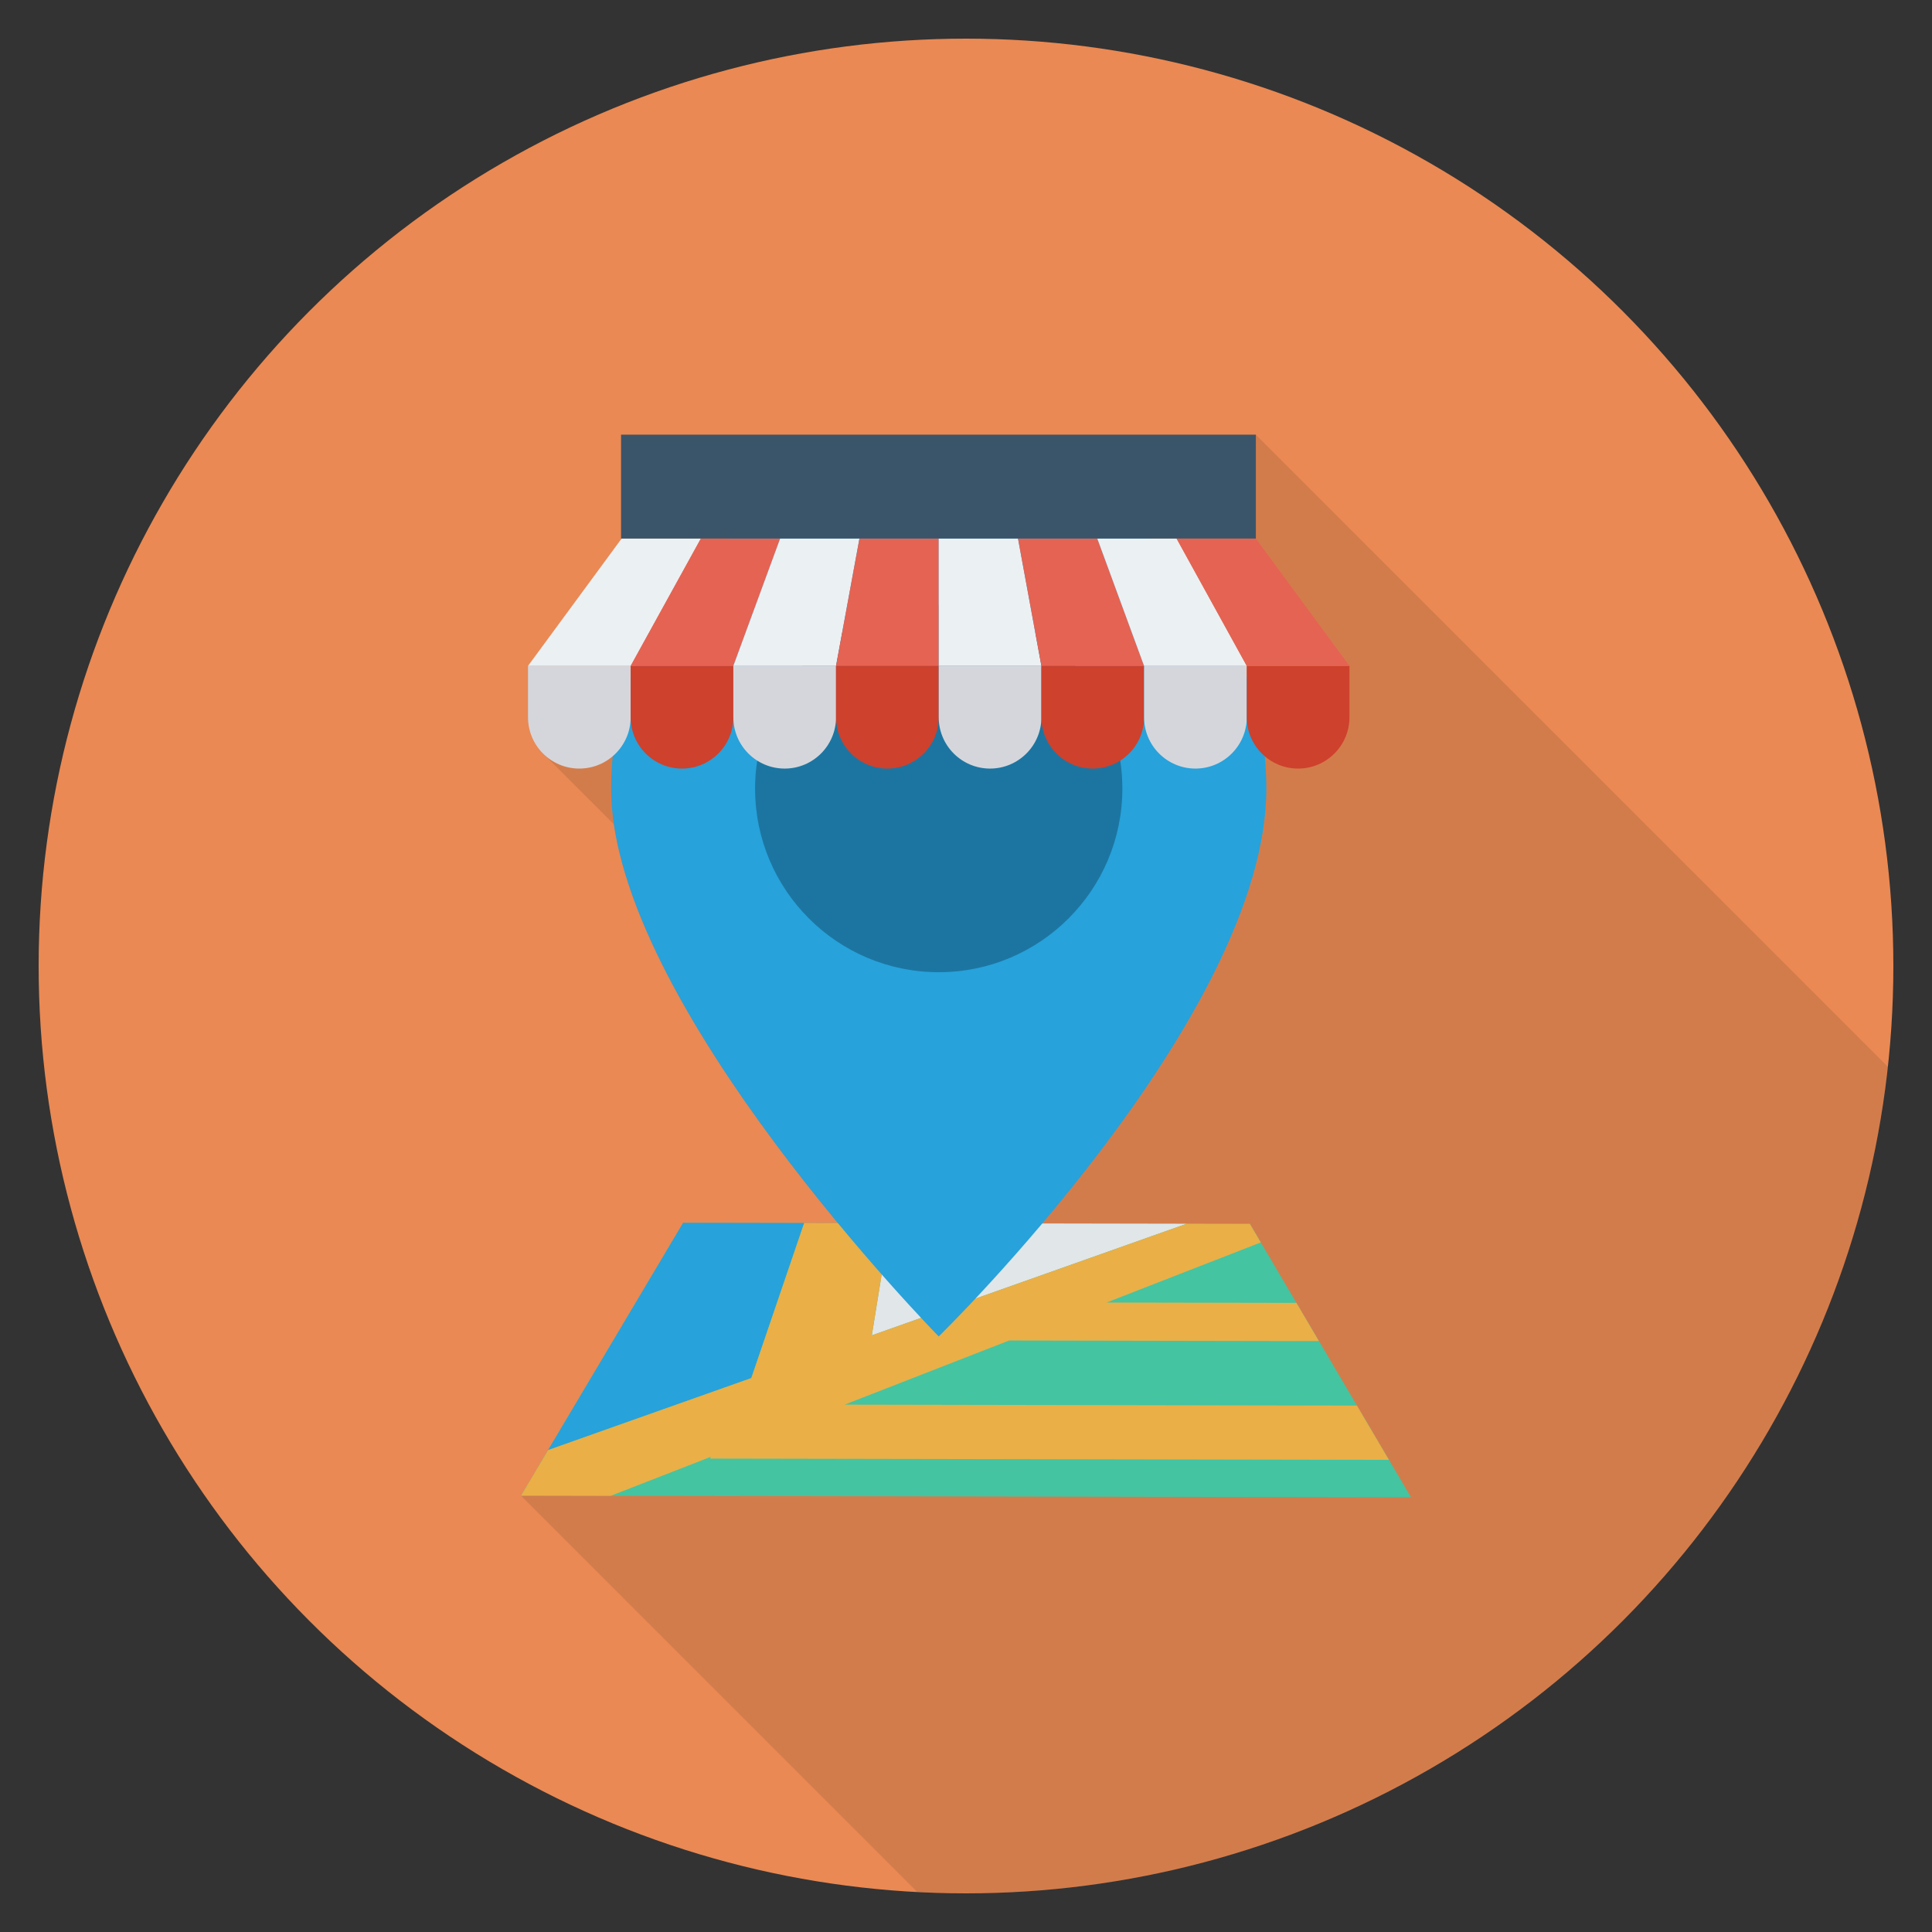 <?xml version="1.0" encoding="utf-8"?>
<!-- Generator: Adobe Illustrator 21.0.2, SVG Export Plug-In . SVG Version: 6.00 Build 0)  -->
<svg xmlns="http://www.w3.org/2000/svg" xmlns:xlink="http://www.w3.org/1999/xlink" version="1.1" id="Layer_1" x="0px" y="0px" viewBox="0 0 100 100" enable-background="new 0 0 100 100" xml:space="preserve" width="512" height="512">
<rect x="0" y="0" width="100" height="100" fill="#333333" stroke="none"/>
<g>
	<circle fill="#EA8953" cx="50" cy="50" r="48"/>
	<path opacity="0.1" d="M32.15,22.5v5.37h0.02l-4.84,6.6v2.65   c0,0.74,0.3,1.39,0.77,1.87L28.11,39l3.67,3.67   c0.99,6.75,7.04,15.14,11.59,20.64l-8.01-0.02l-6.99,11.77l-1.4,2.36   L47.484,97.934C48.317,97.977,49.156,98,50,98c24.747,0,45.114-18.73,47.713-42.787   L65,22.5H32.15z"/>
	<g>
		<g>
			<polygon fill="#44C4A1" points="73.033,77.5 26.967,77.415 35.36,63.293 64.692,63.347    "/>
			<polygon fill="#E1E6E9" points="61.421,63.341 46.064,63.313 45.125,69.117    "/>
			<polygon fill="#27A2DB" points="41.623,63.304 35.36,63.293 28.37,75.055 38.887,71.328         "/>
			<polygon fill="#EAAF47" points="36.757,75.496 71.89,75.561 70.235,72.753 43.717,72.704      52.234,69.384 68.267,69.414 67.102,67.436 57.278,67.418 65.258,64.307      64.692,63.347 61.421,63.341 45.125,69.117 46.064,63.313 41.623,63.304      38.887,71.328 28.37,75.055 26.967,77.415 31.61,77.424 36.79,75.405    "/>
		</g>
		<g>
			<path fill="#27A2DB" d="M65.546,40.816c0,11.828-16.958,28.358-16.958,28.358     S31.631,51.931,31.631,40.816c0-9.365,7.592-16.958,16.958-16.958     S65.546,31.451,65.546,40.816z"/>
			<circle fill="#1C75A1" cx="48.588" cy="40.816" r="9.505"/>
		</g>
		<g>
			<g>
				<path fill="#D5D6DB" d="M27.328,34.467v2.657c0,1.468,1.19,2.657,2.657,2.657      c1.468,0,2.658-1.19,2.658-2.657v-2.657H27.328z"/>
				<path fill="#CE412D" d="M32.643,34.467v2.657c0,1.468,1.19,2.657,2.657,2.657      c1.468,0,2.658-1.19,2.658-2.657v-2.657H32.643z"/>
				<path fill="#D5D6DB" d="M37.958,34.467v2.657c0,1.468,1.19,2.657,2.657,2.657      c1.468,0,2.658-1.19,2.658-2.657v-2.657H37.958z"/>
				<path fill="#CE412D" d="M43.273,34.467v2.657c0,1.468,1.19,2.657,2.657,2.657      c1.468,0,2.658-1.19,2.658-2.657v-2.657H43.273z"/>
				<path fill="#D5D6DB" d="M48.588,34.467v2.657c0,1.468,1.19,2.657,2.657,2.657      c1.468,0,2.658-1.19,2.658-2.657v-2.657H48.588z"/>
				<path fill="#CE412D" d="M53.903,34.467v2.657c0,1.468,1.19,2.657,2.657,2.657      c1.468,0,2.658-1.19,2.658-2.657v-2.657H53.903z"/>
				<path fill="#D5D6DB" d="M59.218,34.467v2.657c0,1.468,1.19,2.657,2.657,2.657      c1.468,0,2.658-1.19,2.658-2.657v-2.657H59.218z"/>
				<path fill="#CE412D" d="M64.533,34.467v2.657c0,1.468,1.19,2.657,2.657,2.657      c1.468,0,2.658-1.19,2.658-2.657v-2.657H64.533z"/>
				<polygon fill="#EBF0F3" points="36.277,27.875 32.173,27.875 27.328,34.467 32.643,34.467           "/>
				<polygon fill="#E56353" points="40.381,27.875 36.277,27.875 32.643,34.467 37.958,34.467           "/>
				<polygon fill="#EBF0F3" points="44.485,27.875 40.381,27.875 37.958,34.467 43.273,34.467           "/>
				<polygon fill="#E56353" points="48.588,27.875 44.485,27.875 43.273,34.467 48.588,34.467           "/>
				<polygon fill="#EBF0F3" points="52.692,27.875 48.588,27.875 48.588,34.467 53.903,34.467           "/>
				<polygon fill="#E56353" points="56.796,27.875 52.692,27.875 53.903,34.467 59.218,34.467           "/>
				<polygon fill="#EBF0F3" points="60.899,27.875 56.796,27.875 59.218,34.467 64.533,34.467           "/>
				<polygon fill="#E56353" points="65.003,27.875 60.899,27.875 64.533,34.467 69.848,34.467           "/>
			</g>
			<rect x="32.147" y="22.5" fill="#3A556A" width="32.856" height="5.375"/>
		</g>
	</g>
</g>
</svg>
